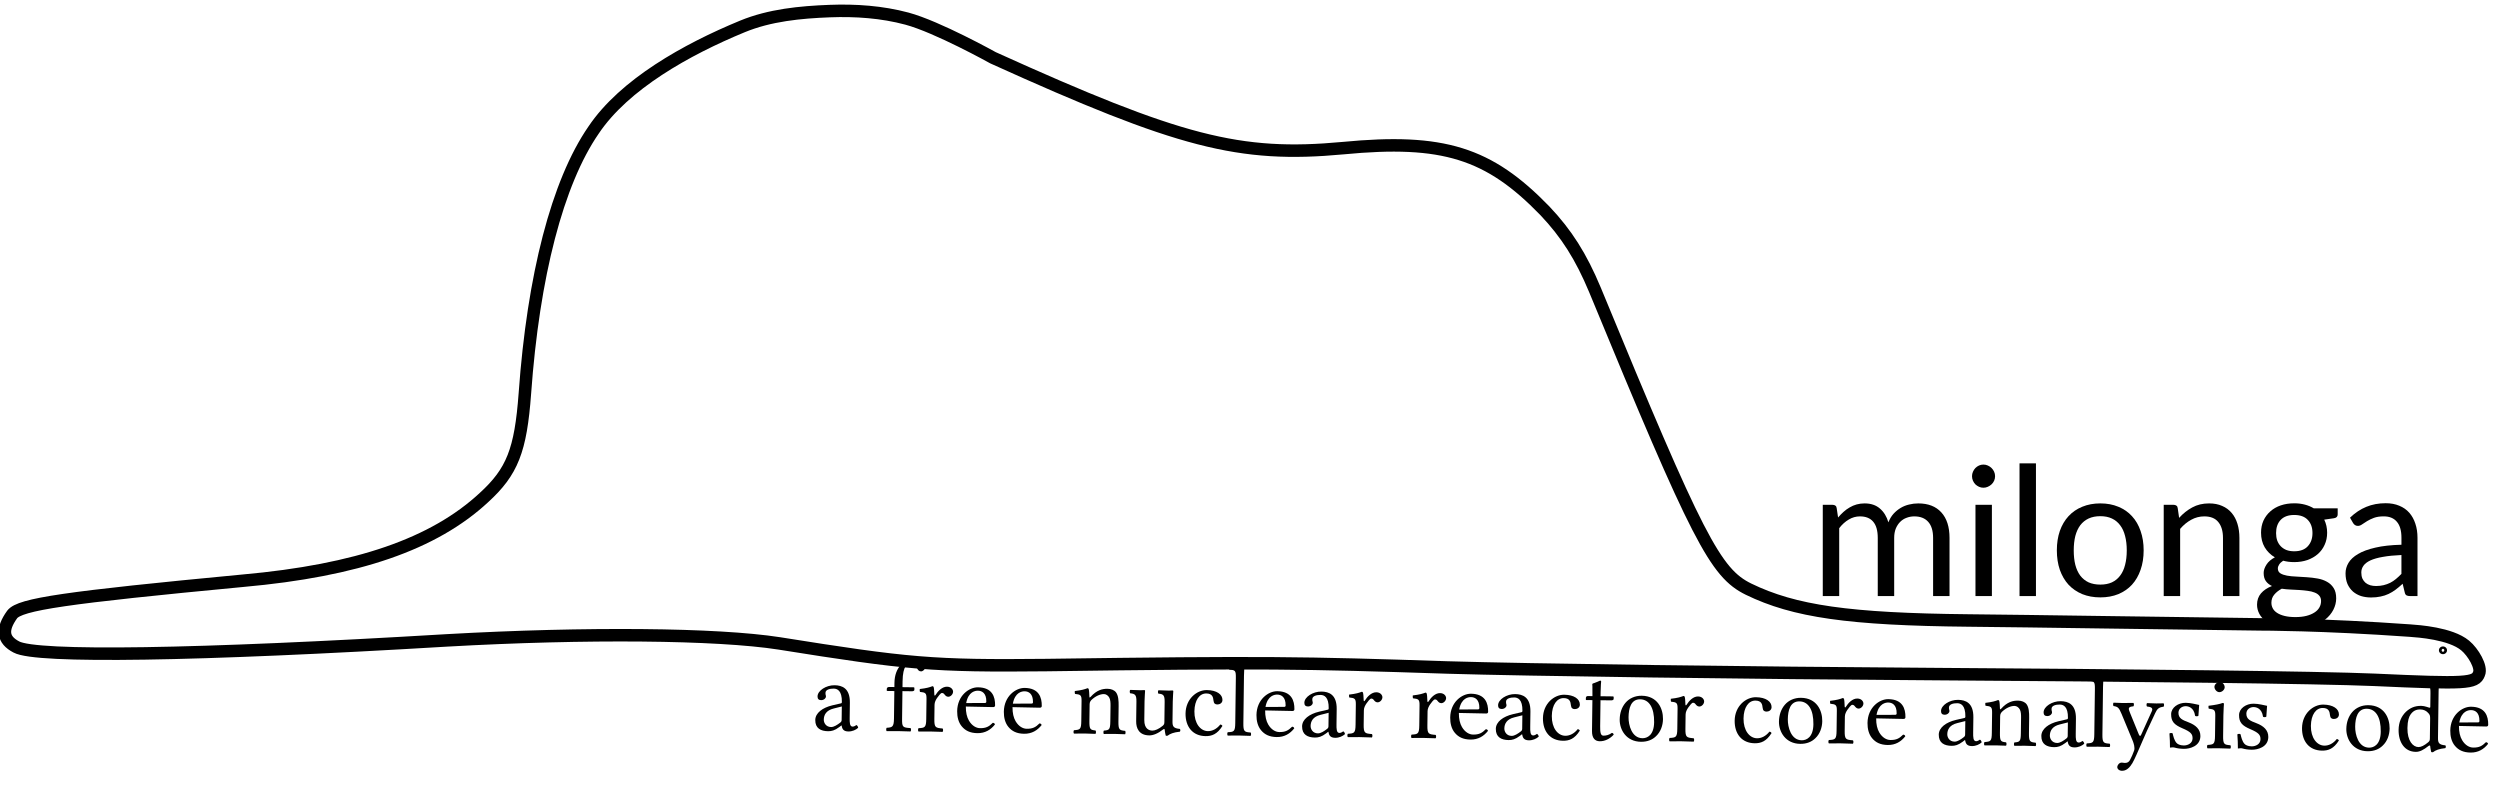 <?xml version="1.0" encoding="UTF-8" standalone="no"?>
<svg
   xmlns:dc="http://purl.org/dc/elements/1.1/"
   xmlns:cc="http://creativecommons.org/ns#"
   xmlns:rdf="http://www.w3.org/1999/02/22-rdf-syntax-ns#"
   xmlns:svg="http://www.w3.org/2000/svg"
   xmlns="http://www.w3.org/2000/svg"
   xmlns:sodipodi="http://sodipodi.sourceforge.net/DTD/sodipodi-0.dtd"
   xmlns:inkscape="http://www.inkscape.org/namespaces/inkscape"
   version="1.0"
   width="497.939"
   height="161.375"
   viewBox="0 0 398.351 129.1"
   preserveAspectRatio="xMidYMid meet"
   id="svg2"
   inkscape:version="0.48.5 r10040"
   sodipodi:docname="vibora-blanca.svg">
  <defs
     id="defs12" />
  <sodipodi:namedview
     pagecolor="#ffffff"
     bordercolor="#666666"
     borderopacity="1"
     objecttolerance="10"
     gridtolerance="10"
     guidetolerance="10"
     inkscape:pageopacity="0"
     inkscape:pageshadow="2"
     inkscape:window-width="1920"
     inkscape:window-height="1025"
     id="namedview10"
     showgrid="false"
     inkscape:zoom="2.4203038"
     inkscape:cx="282.73852"
     inkscape:cy="109.46134"
     inkscape:window-x="-4"
     inkscape:window-y="-3"
     inkscape:window-maximized="1"
     inkscape:current-layer="svg2"
     showguides="true"
     inkscape:guide-bbox="true"
     fit-margin-top="0"
     fit-margin-left="0"
     fit-margin-right="0"
     fit-margin-bottom="0" />
  <g
     transform="matrix(0.096,0,0,-0.096,-41.548,142.453)"
     id="g6"
     style="fill:none;stroke:#000000;stroke-width:20.726;stroke-miterlimit:4;stroke-opacity:1;stroke-dasharray:none">
    <path
       d="m 1665,1440 c -92.752,-38.248 -196,-96 -247,-172 -60,-87 -100,-242 -114,-437 -7,-95 -21,-130 -68,-173 C 1153,581 1026,537 836,520 541,492 466,481 453,464 c -18,-25 -16,-42 7,-54 33,-18 298,-14 715,11 231,13 448,11 551,-5 213,-34 255,-38 443,-36 361,5 425,4 666,-4 132,-4 499,-9 815,-11 316,-2 631.413,-5.469 723.413,-9.469 153,-7 168,-6 174,10 5,11 -9.542,35.904 -23,47 -24.4,20.117 -77.495,23.679 -91.601,24.69 -145.83,10.452 -247.399,10.31 -247.399,10.31 C 4015.414,449.531 3807,453 3700,454 c -198,2 -289,15 -365,52 -55,27 -84,82 -255,497 -23,55 -47,93 -83,131 -93,96 -169,120 -335,104 -172,-16 -272,10 -581,150 0,0 -92.427,51.438 -143,65 -41.385,11.098 -85.116,14.137 -127.931,12.497 C 1761.007,1463.617 1710.39,1458.717 1665,1440 z"
       id="path8"
       style="fill:none;stroke:#000000;stroke-width:20.726;stroke-miterlimit:4;stroke-opacity:1;stroke-dasharray:none"
       inkscape:connector-curvature="0"
       sodipodi:nodetypes="accccccccccsccascccccccaaa" />
  </g>
  <path
     sodipodi:type="arc"
     style="fill:none;stroke:#000000;stroke-width:1;stroke-linecap:round;stroke-miterlimit:4;stroke-opacity:1;stroke-dasharray:none;stroke-dashoffset:0"
     id="path3795"
     sodipodi:cx="492.5726"
     sodipodi:cy="134.467"
     sodipodi:rx="0.25621462"
     sodipodi:ry="0.22418779"
     d="m 492.829,134.467 a 0.256,0.224 0 1 1 -0.512,0 0.256,0.224 0 1 1 0.512,0 z"
     transform="matrix(0.851,0,0,0.851,-29.915,-10.812)" />
  <g
     style="font-size:30.457px;font-style:normal;font-variant:normal;font-weight:normal;font-stretch:normal;line-height:125%;letter-spacing:0px;word-spacing:0px;fill:#000000;fill-opacity:1;stroke:none;font-family:Carlito;-inkscape-font-specification:Carlito"
     id="text2984">
    <path
       d="m 290.442,94.98 0,-14.544 1.547,0 c 0.198,1.5e-5 0.352,0.045 0.461,0.134 0.119,0.079 0.188,0.213 0.208,0.402 l 0.223,1.487 c 0.278,-0.327 0.565,-0.625 0.863,-0.892 0.307,-0.278 0.635,-0.516 0.982,-0.714 0.347,-0.208 0.719,-0.367 1.115,-0.476 0.397,-0.109 0.818,-0.164 1.264,-0.164 1.001,1.5e-5 1.814,0.273 2.439,0.818 0.635,0.545 1.086,1.279 1.353,2.201 0.208,-0.535 0.481,-0.991 0.818,-1.368 0.347,-0.377 0.729,-0.689 1.145,-0.937 0.416,-0.248 0.863,-0.426 1.338,-0.535 0.476,-0.119 0.962,-0.178 1.457,-0.178 1.586,1.5e-5 2.811,0.476 3.673,1.428 0.872,0.952 1.309,2.31 1.309,4.075 l 0,9.265 -2.617,0 0,-9.265 c -10e-6,-1.13 -0.258,-1.983 -0.773,-2.558 -0.516,-0.585 -1.254,-0.877 -2.216,-0.877 -0.436,1.2e-5 -0.848,0.074 -1.234,0.223 -0.387,0.139 -0.729,0.357 -1.026,0.654 -0.288,0.288 -0.521,0.644 -0.699,1.071 -0.169,0.426 -0.253,0.922 -0.253,1.487 l 0,9.265 -2.617,0 0,-9.265 c -1e-5,-1.16 -0.243,-2.023 -0.729,-2.588 -0.476,-0.565 -1.18,-0.848 -2.112,-0.848 -0.635,1.2e-5 -1.229,0.169 -1.785,0.506 -0.555,0.327 -1.061,0.783 -1.517,1.368 l 0,10.826 -2.617,0"
       style=""
       id="path2989" />
    <path
       d="m 314.222,94.98 0,0 m 3.168,-14.544 0,14.544 -2.617,0 0,-14.544 2.617,0 m 0.506,-4.551 c -1e-5,0.248 -0.05,0.486 -0.149,0.714 -0.099,0.218 -0.238,0.411 -0.416,0.58 -0.169,0.159 -0.367,0.288 -0.595,0.387 -0.218,0.099 -0.451,0.149 -0.699,0.149 -0.248,1.7e-5 -0.481,-0.05 -0.699,-0.149 -0.218,-0.099 -0.411,-0.228 -0.58,-0.387 -0.159,-0.169 -0.288,-0.362 -0.387,-0.58 -0.099,-0.228 -0.149,-0.466 -0.149,-0.714 -10e-6,-0.258 0.05,-0.496 0.149,-0.714 0.099,-0.228 0.228,-0.426 0.387,-0.595 0.169,-0.169 0.362,-0.302 0.58,-0.402 0.218,-0.099 0.451,-0.149 0.699,-0.149 0.248,2.1e-5 0.481,0.05 0.699,0.149 0.228,0.099 0.426,0.233 0.595,0.402 0.178,0.169 0.317,0.367 0.416,0.595 0.099,0.218 0.149,0.456 0.149,0.714"
       style=""
       id="path2991" />
    <path
       d="m 324.409,73.832 0,21.147 -2.617,0 0,-21.147 2.617,0"
       style=""
       id="path2993" />
    <path
       d="m 334.67,80.212 c 1.061,1.5e-5 2.018,0.178 2.87,0.535 0.853,0.347 1.576,0.848 2.171,1.502 0.595,0.644 1.051,1.428 1.368,2.35 0.327,0.922 0.491,1.953 0.491,3.093 -2e-5,1.15 -0.164,2.186 -0.491,3.108 -0.317,0.922 -0.773,1.71 -1.368,2.365 -0.595,0.644 -1.319,1.145 -2.171,1.502 -0.853,0.347 -1.809,0.521 -2.87,0.521 -1.061,0 -2.023,-0.174 -2.885,-0.521 -0.853,-0.357 -1.581,-0.858 -2.186,-1.502 -0.595,-0.654 -1.056,-1.443 -1.383,-2.365 -0.317,-0.922 -0.476,-1.958 -0.476,-3.108 0,-1.14 0.159,-2.171 0.476,-3.093 0.327,-0.922 0.788,-1.705 1.383,-2.35 0.605,-0.654 1.333,-1.155 2.186,-1.502 0.863,-0.357 1.824,-0.535 2.885,-0.535 m 0,12.938 c 0.704,2e-6 1.319,-0.119 1.844,-0.357 0.525,-0.248 0.962,-0.605 1.309,-1.071 0.357,-0.466 0.62,-1.036 0.788,-1.71 0.178,-0.674 0.268,-1.443 0.268,-2.305 -1e-5,-0.863 -0.089,-1.631 -0.268,-2.305 -0.169,-0.674 -0.431,-1.244 -0.788,-1.71 -0.347,-0.466 -0.783,-0.823 -1.309,-1.071 -0.525,-0.248 -1.14,-0.372 -1.844,-0.372 -0.714,1.2e-5 -1.338,0.124 -1.874,0.372 -0.525,0.248 -0.967,0.605 -1.324,1.071 -0.347,0.466 -0.61,1.036 -0.788,1.71 -0.169,0.674 -0.253,1.443 -0.253,2.305 0,0.863 0.084,1.631 0.253,2.305 0.178,0.674 0.441,1.244 0.788,1.71 0.357,0.466 0.798,0.823 1.324,1.071 0.535,0.238 1.16,0.357 1.874,0.357"
       style=""
       id="path2995" />
    <path
       d="m 344.768,94.98 0,-14.544 1.562,0 c 0.188,1.5e-5 0.342,0.045 0.461,0.134 0.119,0.079 0.188,0.213 0.208,0.402 l 0.223,1.547 c 0.625,-0.694 1.324,-1.249 2.097,-1.666 0.773,-0.426 1.666,-0.639 2.677,-0.639 0.793,1.5e-5 1.487,0.134 2.082,0.402 0.605,0.258 1.11,0.63 1.517,1.115 0.406,0.476 0.714,1.056 0.922,1.74 0.208,0.674 0.312,1.423 0.312,2.246 l 0,9.265 -2.617,0 0,-9.265 c -1e-5,-1.081 -0.248,-1.923 -0.744,-2.528 -0.486,-0.605 -1.229,-0.907 -2.231,-0.907 -0.744,1.2e-5 -1.438,0.178 -2.082,0.535 -0.644,0.347 -1.234,0.833 -1.77,1.457 l 0,10.707 -2.617,0"
       style=""
       id="path2997" />
    <path
       d="m 365.558,80.197 c 0.605,1.5e-5 1.17,0.069 1.695,0.208 0.525,0.139 1.001,0.337 1.428,0.595 l 3.807,0 0,0.967 c -2e-5,0.347 -0.198,0.55 -0.595,0.61 l -1.547,0.223 c 0.307,0.635 0.461,1.329 0.461,2.082 -2e-5,0.714 -0.134,1.358 -0.402,1.933 -0.258,0.575 -0.62,1.066 -1.086,1.472 -0.466,0.406 -1.021,0.724 -1.666,0.952 -0.635,0.218 -1.333,0.327 -2.097,0.327 -0.635,6e-6 -1.219,-0.074 -1.755,-0.223 -0.288,0.188 -0.501,0.392 -0.639,0.61 -0.139,0.208 -0.208,0.416 -0.208,0.625 -10e-6,0.347 0.134,0.605 0.402,0.773 0.268,0.169 0.62,0.292 1.056,0.372 0.436,0.079 0.932,0.129 1.487,0.149 0.555,0.02 1.12,0.055 1.695,0.104 0.585,0.04 1.155,0.109 1.71,0.208 0.555,0.099 1.051,0.273 1.487,0.521 0.436,0.238 0.788,0.57 1.056,0.996 0.268,0.416 0.402,0.962 0.402,1.636 -10e-6,0.625 -0.149,1.229 -0.446,1.814 -0.297,0.585 -0.729,1.105 -1.294,1.562 -0.555,0.456 -1.239,0.818 -2.052,1.086 -0.803,0.278 -1.715,0.416 -2.736,0.416 -1.021,-10e-6 -1.913,-0.104 -2.677,-0.312 -0.763,-0.208 -1.398,-0.491 -1.904,-0.848 -0.506,-0.357 -0.882,-0.768 -1.13,-1.234 -0.248,-0.466 -0.372,-0.952 -0.372,-1.457 0,-0.714 0.208,-1.319 0.625,-1.814 0.426,-0.496 1.011,-0.887 1.755,-1.175 -0.406,-0.188 -0.729,-0.446 -0.967,-0.773 -0.238,-0.327 -0.357,-0.763 -0.357,-1.309 -10e-6,-0.416 0.149,-0.858 0.446,-1.324 0.297,-0.466 0.744,-0.853 1.338,-1.16 -0.684,-0.406 -1.224,-0.942 -1.621,-1.606 -0.387,-0.664 -0.58,-1.438 -0.58,-2.32 0,-0.714 0.129,-1.358 0.387,-1.933 0.268,-0.575 0.635,-1.066 1.1,-1.472 0.466,-0.416 1.021,-0.734 1.666,-0.952 0.644,-0.218 1.353,-0.327 2.127,-0.327 m 4.283,15.57 c -10e-6,-0.347 -0.094,-0.63 -0.283,-0.848 -0.178,-0.218 -0.426,-0.387 -0.744,-0.506 -0.317,-0.129 -0.684,-0.218 -1.1,-0.268 -0.416,-0.059 -0.858,-0.104 -1.324,-0.134 -0.466,-0.03 -0.942,-0.055 -1.428,-0.074 -0.476,-0.02 -0.937,-0.064 -1.383,-0.134 -0.486,0.258 -0.882,0.57 -1.19,0.937 -0.307,0.357 -0.461,0.788 -0.461,1.294 0,0.327 0.074,0.63 0.223,0.907 0.149,0.278 0.377,0.516 0.684,0.714 0.317,0.208 0.719,0.372 1.205,0.491 0.486,0.119 1.061,0.178 1.725,0.178 0.654,-4e-6 1.234,-0.064 1.74,-0.193 0.506,-0.129 0.932,-0.307 1.279,-0.535 0.347,-0.218 0.61,-0.486 0.788,-0.803 0.178,-0.307 0.268,-0.649 0.268,-1.026 m -4.283,-7.927 c 0.962,7e-6 1.685,-0.268 2.171,-0.803 0.496,-0.535 0.744,-1.234 0.744,-2.097 -10e-6,-0.882 -0.248,-1.581 -0.744,-2.097 -0.486,-0.525 -1.21,-0.788 -2.171,-0.788 -0.942,1.3e-5 -1.661,0.263 -2.156,0.788 -0.486,0.516 -0.729,1.215 -0.729,2.097 -10e-6,0.426 0.059,0.818 0.178,1.175 0.129,0.347 0.312,0.649 0.55,0.907 0.248,0.258 0.55,0.461 0.907,0.61 0.367,0.139 0.783,0.208 1.249,0.208"
       style=""
       id="path2999" />
    <path
       d="m 384.044,94.98 c -0.258,0 -0.456,-0.04 -0.595,-0.119 -0.139,-0.079 -0.233,-0.243 -0.283,-0.491 l -0.327,-1.353 c -0.377,0.347 -0.749,0.659 -1.115,0.937 -0.357,0.268 -0.734,0.496 -1.13,0.684 -0.397,0.188 -0.823,0.327 -1.279,0.416 -0.456,0.099 -0.957,0.149 -1.502,0.149 -0.565,0 -1.096,-0.074 -1.591,-0.223 -0.486,-0.159 -0.917,-0.397 -1.294,-0.714 -0.367,-0.327 -0.659,-0.729 -0.877,-1.205 -0.208,-0.486 -0.312,-1.056 -0.312,-1.71 0,-0.575 0.154,-1.125 0.461,-1.651 0.317,-0.535 0.828,-1.011 1.532,-1.428 0.704,-0.416 1.621,-0.753 2.751,-1.011 1.13,-0.268 2.518,-0.421 4.164,-0.461 l 0,-1.115 c -10e-6,-1.13 -0.243,-1.978 -0.729,-2.543 -0.476,-0.575 -1.175,-0.863 -2.097,-0.863 -0.615,1.2e-5 -1.135,0.079 -1.562,0.238 -0.416,0.159 -0.778,0.332 -1.086,0.521 -0.307,0.188 -0.575,0.362 -0.803,0.521 -0.218,0.159 -0.441,0.238 -0.669,0.238 -0.178,1.1e-5 -0.332,-0.045 -0.461,-0.134 -0.129,-0.089 -0.233,-0.203 -0.312,-0.342 l -0.476,-0.833 c 0.803,-0.773 1.666,-1.348 2.588,-1.725 0.932,-0.387 1.963,-0.58 3.093,-0.58 0.813,1.5e-5 1.537,0.134 2.171,0.402 0.634,0.258 1.165,0.63 1.591,1.115 0.426,0.486 0.749,1.066 0.967,1.74 0.228,0.674 0.342,1.423 0.342,2.246 l 0,9.295 -1.16,0 m -5.443,-1.606 c 0.436,10e-7 0.838,-0.045 1.205,-0.134 0.367,-0.089 0.714,-0.213 1.041,-0.372 0.327,-0.169 0.635,-0.372 0.922,-0.61 0.297,-0.248 0.59,-0.52 0.877,-0.818 l 0,-3.004 c -1.16,0.05 -2.146,0.149 -2.959,0.297 -0.813,0.139 -1.477,0.327 -1.993,0.565 -0.506,0.238 -0.872,0.521 -1.1,0.848 -0.228,0.317 -0.342,0.674 -0.342,1.071 0,0.377 0.059,0.704 0.178,0.982 0.129,0.268 0.297,0.491 0.506,0.669 0.208,0.169 0.456,0.297 0.744,0.387 0.288,0.079 0.595,0.119 0.922,0.119"
       style=""
       id="path3001" />
  </g>
  <g
     transform="matrix(1,0.013,-0.013,1,0,0)"
     style="font-size:16.344px;font-style:normal;font-variant:normal;font-weight:normal;font-stretch:normal;line-height:125%;letter-spacing:0px;word-spacing:0px;fill:#000000;fill-opacity:1;stroke:none;font-family:Linux Libertine O;-inkscape-font-specification:Linux Libertine O"
     id="text2988">
    <path
       d="m 135.576,110.806 0,2.157 c 0,0.212 -0.098,0.327 -0.229,0.425 -0.425,0.343 -0.981,0.719 -1.438,0.719 -0.817,0 -1.177,-0.654 -1.177,-1.16 0,-0.735 0.343,-1.487 1.553,-1.798 l 1.291,-0.343 m 0,3.024 c 0.098,0.507 0.262,0.948 1.095,0.948 0.621,0 1.209,-0.278 1.553,-0.605 -0.033,-0.196 -0.098,-0.327 -0.278,-0.441 -0.131,0.114 -0.409,0.262 -0.605,0.262 -0.474,0 -0.49,-0.637 -0.49,-1.389 l 0,-2.403 c 0,-2.321 -1.275,-2.762 -2.468,-2.762 -1.34,0 -2.697,0.883 -2.697,1.814 0,0.392 0.196,0.588 0.572,0.588 0.474,0 0.768,-0.343 0.768,-0.556 0,-0.114 -0.016,-0.229 -0.049,-0.294 -0.016,-0.049 -0.033,-0.147 -0.033,-0.327 0,-0.507 0.686,-0.686 1.308,-0.686 0.556,0 1.324,0.278 1.324,2.125 0,0.114 -0.049,0.18 -0.098,0.196 l -1.406,0.343 c -1.569,0.392 -2.697,1.258 -2.697,2.37 0,1.34 0.915,1.765 2.059,1.765 0.556,0 1.062,-0.131 1.782,-0.686 l 0.327,-0.262 0.033,0"
       style=""
       id="path3004" />
    <path
       d="m 145.203,112.62 0,-4.38 1.52,0 c 0.147,0 0.376,-0.065 0.376,-0.212 l 0,-0.327 c 0,-0.065 -0.049,-0.098 -0.131,-0.098 l -1.765,0 0,-0.932 c 0,-2.517 0.752,-2.909 1.291,-2.909 0.49,0 0.752,0.196 0.981,0.768 0.131,0.294 0.311,0.523 0.654,0.523 0.278,0 0.67,-0.343 0.67,-0.67 0,-0.278 -0.18,-0.572 -0.523,-0.834 -0.425,-0.294 -0.85,-0.343 -1.471,-0.343 -1.373,0 -2.893,1.193 -2.893,3.743 l 0,0.654 -0.834,0 c -0.294,0 -0.376,0.196 -0.376,0.327 l 0,0.212 c 0,0.082 0.016,0.098 0.082,0.098 l 1.128,0 0,4.38 c 0,1.357 -0.262,1.422 -1.144,1.487 -0.098,0.098 -0.098,0.441 0,0.539 0.572,-0.016 1.144,-0.033 1.798,-0.033 0.654,0 1.438,0.016 2.01,0.033 0.098,-0.098 0.098,-0.441 0,-0.539 -1.275,-0.065 -1.373,-0.131 -1.373,-1.487"
       style=""
       id="path3006" />
    <path
       d="m 150.295,108.763 c -0.033,-0.654 -0.065,-1.062 -0.131,-1.242 -0.049,-0.065 -0.065,-0.131 -0.196,-0.131 -0.458,0.18 -0.883,0.327 -2.01,0.474 -0.033,0.098 0,0.36 0.033,0.458 0.883,0.082 1.062,0.163 1.062,1.111 l 0,3.187 c 0,1.357 -0.196,1.422 -1.209,1.487 -0.098,0.098 -0.098,0.441 0,0.539 0.572,-0.016 1.209,-0.033 1.863,-0.033 0.654,0 1.406,0.016 1.978,0.033 0.098,-0.098 0.098,-0.441 0,-0.539 -1.144,-0.082 -1.34,-0.131 -1.34,-1.487 l 0,-2.272 c 0,-0.425 0.196,-0.801 0.392,-1.095 0.18,-0.262 0.556,-0.801 0.752,-0.801 0.147,0 0.294,0.049 0.409,0.212 0.131,0.163 0.311,0.376 0.605,0.376 0.392,0 0.768,-0.409 0.768,-0.817 0,-0.311 -0.294,-0.785 -0.981,-0.785 -0.768,0 -1.438,0.719 -1.814,1.357 -0.098,0.18 -0.18,0.049 -0.18,-0.033"
       style=""
       id="path3008" />
    <path
       d="m 155.383,110.005 c 0.311,-1.847 1.455,-1.994 1.847,-1.994 0.621,0 1.357,0.343 1.357,1.716 0,0.147 -0.065,0.229 -0.245,0.229 l -2.958,0.049 m 4.282,3.089 c -0.605,0.621 -1.079,0.883 -2.027,0.883 -0.588,0 -1.275,-0.343 -1.782,-1.177 -0.327,-0.539 -0.523,-1.291 -0.523,-2.239 l 4.348,0.033 c 0.196,0 0.311,-0.098 0.311,-0.278 0,-1.373 -0.49,-2.844 -2.762,-2.844 -1.422,0 -3.269,1.357 -3.269,3.841 0,0.915 0.229,1.798 0.768,2.419 0.556,0.654 1.324,1.046 2.501,1.046 1.242,0 2.125,-0.572 2.778,-1.422 -0.049,-0.163 -0.147,-0.245 -0.343,-0.262"
       style=""
       id="path3010" />
    <path
       d="m 162.82,110.005 c 0.311,-1.847 1.455,-1.994 1.847,-1.994 0.621,0 1.357,0.343 1.357,1.716 0,0.147 -0.065,0.229 -0.245,0.229 l -2.958,0.049 m 4.282,3.089 c -0.605,0.621 -1.079,0.883 -2.027,0.883 -0.588,0 -1.275,-0.343 -1.782,-1.177 -0.327,-0.539 -0.523,-1.291 -0.523,-2.239 l 4.348,0.033 c 0.196,0 0.311,-0.098 0.311,-0.278 0,-1.373 -0.49,-2.844 -2.762,-2.844 -1.422,0 -3.269,1.357 -3.269,3.841 0,0.915 0.229,1.798 0.768,2.419 0.556,0.654 1.324,1.046 2.501,1.046 1.242,0 2.125,-0.572 2.778,-1.422 -0.049,-0.163 -0.147,-0.245 -0.343,-0.262"
       style=""
       id="path3012" />
    <path
       d="m 175.197,108.763 c -0.114,0.114 -0.196,0.163 -0.196,0 -0.016,-0.441 -0.065,-1.062 -0.131,-1.242 -0.049,-0.065 -0.065,-0.131 -0.196,-0.131 -0.458,0.18 -0.883,0.327 -2.01,0.474 -0.033,0.098 0,0.36 0.033,0.458 0.883,0.082 1.062,0.163 1.062,1.111 l 0,3.187 c 0,1.34 -0.163,1.406 -1.144,1.487 -0.098,0.098 -0.098,0.441 0,0.539 0.49,-0.016 1.144,-0.033 1.798,-0.033 0.654,0 1.144,0.016 1.634,0.033 0.098,-0.098 0.098,-0.441 0,-0.539 -0.834,-0.082 -0.997,-0.147 -0.997,-1.487 l 0,-2.68 c 0,-0.343 0.147,-0.539 0.278,-0.686 0.621,-0.605 1.357,-0.964 1.994,-0.964 0.327,0 0.67,0.212 0.866,0.588 0.163,0.327 0.196,0.768 0.196,1.258 l 0,2.484 c 0,1.34 -0.163,1.406 -1.013,1.487 -0.082,0.098 -0.082,0.441 0,0.539 0.49,-0.016 1.013,-0.033 1.667,-0.033 0.654,0 1.242,0.016 1.732,0.033 0.082,-0.098 0.082,-0.441 0,-0.539 -0.915,-0.082 -1.095,-0.147 -1.095,-1.487 l 0,-2.435 c 0,-0.899 -0.065,-1.683 -0.441,-2.19 -0.278,-0.36 -0.785,-0.556 -1.357,-0.556 -0.801,0 -1.716,0.212 -2.68,1.324"
       style=""
       id="path3014" />
    <path
       d="m 184.611,114.778 c 0.637,0 1.406,-0.327 2.206,-0.981 0.082,-0.065 0.229,-0.098 0.245,0.016 0.033,0.425 0.18,0.964 0.18,0.964 0.131,0.049 0.196,0.049 0.311,0 0.36,-0.294 0.932,-0.539 1.929,-0.654 0.098,-0.098 0.098,-0.343 0,-0.441 -1.046,-0.082 -1.193,-0.392 -1.193,-1.193 l 0,-3.138 c 0,-0.49 0.065,-1.683 0.065,-1.683 0,-0.049 -0.049,-0.098 -0.131,-0.098 -0.082,0.016 -0.327,0.033 -0.572,0.033 -0.523,0 -1.111,-0.016 -1.667,-0.033 -0.098,0.098 -0.098,0.441 0,0.539 0.801,0.049 1.013,0.245 1.013,1.324 l 0,3.154 c 0,0.311 -0.033,0.441 -0.262,0.637 -0.605,0.523 -1.226,0.785 -1.634,0.785 -0.49,0 -1.308,-0.229 -1.308,-1.683 l 0,-2.975 c 0,-0.49 0.065,-1.683 0.065,-1.683 0,-0.049 -0.049,-0.098 -0.131,-0.098 -0.082,0.016 -0.327,0.033 -0.572,0.033 -0.523,0 -1.111,-0.016 -1.667,-0.033 -0.098,0.098 -0.098,0.441 0,0.539 0.785,0.065 1.013,0.245 1.013,1.308 l 0,3.138 c 0,1.128 0.49,2.223 2.108,2.223"
       style=""
       id="path3016" />
    <path
       d="m 196.252,113.127 c -0.065,-0.147 -0.196,-0.212 -0.343,-0.229 -0.556,0.719 -1.258,1.079 -1.961,1.079 -1.193,0 -2.19,-1.209 -2.19,-3.122 0,-1.798 0.785,-2.877 1.863,-2.877 0.964,0 1.095,0.572 1.16,1.144 0.049,0.441 0.278,0.588 0.621,0.588 0.343,0 0.801,-0.212 0.801,-0.719 0,-0.899 -0.932,-1.553 -2.501,-1.553 -1.618,0 -3.351,1.455 -3.351,3.775 0,2.108 1.177,3.563 3.236,3.563 0.981,0 1.847,-0.311 2.664,-1.651"
       style=""
       id="path3018" />
    <path
       d="m 198.291,112.62 c 0,1.357 -0.18,1.438 -1.177,1.487 -0.098,0.098 -0.098,0.441 0,0.539 0.572,-0.016 1.177,-0.033 1.831,-0.033 0.654,0 1.275,0.016 1.814,0.033 0.098,-0.098 0.098,-0.441 0,-0.539 -0.997,-0.049 -1.177,-0.131 -1.177,-1.487 l 0,-7.535 c 0,-1.062 0.065,-1.716 0.065,-1.716 0,-0.114 -0.065,-0.163 -0.212,-0.163 -0.409,0.163 -1.634,0.392 -2.288,0.441 -0.033,0.131 0,0.392 0.098,0.49 0.948,0.065 1.046,0.114 1.046,1.34 l 0,7.142"
       style=""
       id="path3020" />
    <path
       d="m 203.074,110.005 c 0.311,-1.847 1.455,-1.994 1.847,-1.994 0.621,0 1.357,0.343 1.357,1.716 0,0.147 -0.065,0.229 -0.245,0.229 l -2.958,0.049 m 4.282,3.089 c -0.605,0.621 -1.079,0.883 -2.027,0.883 -0.588,0 -1.275,-0.343 -1.782,-1.177 -0.327,-0.539 -0.523,-1.291 -0.523,-2.239 l 4.348,0.033 c 0.196,0 0.311,-0.098 0.311,-0.278 0,-1.373 -0.49,-2.844 -2.762,-2.844 -1.422,0 -3.269,1.357 -3.269,3.841 0,0.915 0.229,1.798 0.768,2.419 0.556,0.654 1.324,1.046 2.501,1.046 1.242,0 2.125,-0.572 2.778,-1.422 -0.049,-0.163 -0.147,-0.245 -0.343,-0.262"
       style=""
       id="path3022" />
    <path
       d="m 213.146,110.806 0,2.157 c 0,0.212 -0.098,0.327 -0.229,0.425 -0.425,0.343 -0.981,0.719 -1.438,0.719 -0.817,0 -1.177,-0.654 -1.177,-1.16 0,-0.735 0.343,-1.487 1.553,-1.798 l 1.291,-0.343 m 0,3.024 c 0.098,0.507 0.262,0.948 1.095,0.948 0.621,0 1.209,-0.278 1.553,-0.605 -0.033,-0.196 -0.098,-0.327 -0.278,-0.441 -0.131,0.114 -0.409,0.262 -0.605,0.262 -0.474,0 -0.49,-0.637 -0.49,-1.389 l 0,-2.403 c 0,-2.321 -1.275,-2.762 -2.468,-2.762 -1.34,0 -2.697,0.883 -2.697,1.814 0,0.392 0.196,0.588 0.572,0.588 0.474,0 0.768,-0.343 0.768,-0.556 0,-0.114 -0.016,-0.229 -0.049,-0.294 -0.016,-0.049 -0.033,-0.147 -0.033,-0.327 0,-0.507 0.686,-0.686 1.308,-0.686 0.556,0 1.324,0.278 1.324,2.125 0,0.114 -0.049,0.18 -0.098,0.196 l -1.406,0.343 c -1.569,0.392 -2.697,1.258 -2.697,2.37 0,1.34 0.915,1.765 2.059,1.765 0.556,0 1.062,-0.131 1.782,-0.686 l 0.327,-0.262 0.033,0"
       style=""
       id="path3024" />
    <path
       d="m 218.704,108.763 c -0.033,-0.654 -0.065,-1.062 -0.131,-1.242 -0.049,-0.065 -0.065,-0.131 -0.196,-0.131 -0.458,0.18 -0.883,0.327 -2.01,0.474 -0.033,0.098 0,0.36 0.033,0.458 0.883,0.082 1.062,0.163 1.062,1.111 l 0,3.187 c 0,1.357 -0.196,1.422 -1.209,1.487 -0.098,0.098 -0.098,0.441 0,0.539 0.572,-0.016 1.209,-0.033 1.863,-0.033 0.654,0 1.406,0.016 1.978,0.033 0.098,-0.098 0.098,-0.441 0,-0.539 -1.144,-0.082 -1.34,-0.131 -1.34,-1.487 l 0,-2.272 c 0,-0.425 0.196,-0.801 0.392,-1.095 0.18,-0.262 0.556,-0.801 0.752,-0.801 0.147,0 0.294,0.049 0.409,0.212 0.131,0.163 0.311,0.376 0.605,0.376 0.392,0 0.768,-0.409 0.768,-0.817 0,-0.311 -0.294,-0.785 -0.981,-0.785 -0.768,0 -1.438,0.719 -1.814,1.357 -0.098,0.18 -0.18,0.049 -0.18,-0.033"
       style=""
       id="path3026" />
    <path
       d="m 228.855,108.763 c -0.033,-0.654 -0.065,-1.062 -0.131,-1.242 -0.049,-0.065 -0.065,-0.131 -0.196,-0.131 -0.458,0.18 -0.883,0.327 -2.01,0.474 -0.033,0.098 0,0.36 0.033,0.458 0.883,0.082 1.062,0.163 1.062,1.111 l 0,3.187 c 0,1.357 -0.196,1.422 -1.209,1.487 -0.098,0.098 -0.098,0.441 0,0.539 0.572,-0.016 1.209,-0.033 1.863,-0.033 0.654,0 1.406,0.016 1.978,0.033 0.098,-0.098 0.098,-0.441 0,-0.539 -1.144,-0.082 -1.34,-0.131 -1.34,-1.487 l 0,-2.272 c 0,-0.425 0.196,-0.801 0.392,-1.095 0.18,-0.262 0.556,-0.801 0.752,-0.801 0.147,0 0.294,0.049 0.409,0.212 0.131,0.163 0.311,0.376 0.605,0.376 0.392,0 0.768,-0.409 0.768,-0.817 0,-0.311 -0.294,-0.785 -0.981,-0.785 -0.768,0 -1.438,0.719 -1.814,1.357 -0.098,0.18 -0.18,0.049 -0.18,-0.033"
       style=""
       id="path3028" />
    <path
       d="m 233.943,110.005 c 0.311,-1.847 1.455,-1.994 1.847,-1.994 0.621,0 1.357,0.343 1.357,1.716 0,0.147 -0.065,0.229 -0.245,0.229 l -2.958,0.049 m 4.282,3.089 c -0.605,0.621 -1.079,0.883 -2.027,0.883 -0.588,0 -1.275,-0.343 -1.782,-1.177 -0.327,-0.539 -0.523,-1.291 -0.523,-2.239 l 4.348,0.033 c 0.196,0 0.311,-0.098 0.311,-0.278 0,-1.373 -0.49,-2.844 -2.762,-2.844 -1.422,0 -3.269,1.357 -3.269,3.841 0,0.915 0.229,1.798 0.768,2.419 0.556,0.654 1.324,1.046 2.501,1.046 1.242,0 2.125,-0.572 2.778,-1.422 -0.049,-0.163 -0.147,-0.245 -0.343,-0.262"
       style=""
       id="path3030" />
    <path
       d="m 244.015,110.806 0,2.157 c 0,0.212 -0.098,0.327 -0.229,0.425 -0.425,0.343 -0.981,0.719 -1.438,0.719 -0.817,0 -1.177,-0.654 -1.177,-1.16 0,-0.735 0.343,-1.487 1.553,-1.798 l 1.291,-0.343 m 0,3.024 c 0.098,0.507 0.262,0.948 1.095,0.948 0.621,0 1.209,-0.278 1.553,-0.605 -0.033,-0.196 -0.098,-0.327 -0.278,-0.441 -0.131,0.114 -0.409,0.262 -0.605,0.262 -0.474,0 -0.49,-0.637 -0.49,-1.389 l 0,-2.403 c 0,-2.321 -1.275,-2.762 -2.468,-2.762 -1.34,0 -2.697,0.883 -2.697,1.814 0,0.392 0.196,0.588 0.572,0.588 0.474,0 0.768,-0.343 0.768,-0.556 0,-0.114 -0.016,-0.229 -0.049,-0.294 -0.016,-0.049 -0.033,-0.147 -0.033,-0.327 0,-0.507 0.686,-0.686 1.308,-0.686 0.556,0 1.324,0.278 1.324,2.125 0,0.114 -0.049,0.18 -0.098,0.196 l -1.406,0.343 c -1.569,0.392 -2.697,1.258 -2.697,2.37 0,1.34 0.915,1.765 2.059,1.765 0.556,0 1.062,-0.131 1.782,-0.686 l 0.327,-0.262 0.033,0"
       style=""
       id="path3032" />
    <path
       d="m 253.201,113.127 c -0.065,-0.147 -0.196,-0.212 -0.343,-0.229 -0.556,0.719 -1.258,1.079 -1.961,1.079 -1.193,0 -2.19,-1.209 -2.19,-3.122 0,-1.798 0.785,-2.877 1.863,-2.877 0.964,0 1.095,0.572 1.16,1.144 0.049,0.441 0.278,0.588 0.621,0.588 0.343,0 0.801,-0.212 0.801,-0.719 0,-0.899 -0.932,-1.553 -2.501,-1.553 -1.618,0 -3.351,1.455 -3.351,3.775 0,2.108 1.177,3.563 3.236,3.563 0.981,0 1.847,-0.311 2.664,-1.651"
       style=""
       id="path3034" />
    <path
       d="m 254.389,107.603 c -0.229,0 -0.294,0.196 -0.294,0.327 l 0,0.212 c 0,0.082 0.016,0.098 0.082,0.098 l 0.964,0 0,4.92 c 0,1.16 0.507,1.618 1.258,1.618 0.752,0 1.569,-0.36 2.206,-1.079 -0.033,-0.163 -0.131,-0.262 -0.294,-0.278 -0.425,0.327 -0.915,0.458 -1.34,0.458 -0.441,0 -0.539,-0.49 -0.539,-1.504 l 0,-4.135 1.7,0 c 0.163,0 0.392,-0.065 0.392,-0.212 l 0,-0.327 c 0,-0.065 -0.049,-0.098 -0.131,-0.098 l -1.961,0 0,-0.637 c 0,-1.062 0.065,-1.716 0.065,-1.716 0,-0.098 -0.049,-0.131 -0.131,-0.131 -0.082,0 -0.212,0.065 -0.36,0.147 -0.196,0.098 -0.36,0.163 -0.556,0.229 -0.196,0.049 -0.36,0.114 -0.36,0.212 0,0.196 0.049,0.082 0.049,1.896 l -0.752,0"
       style=""
       id="path3036" />
    <path
       d="m 259.528,111.264 c 0,1.667 1.111,3.514 3.432,3.514 1.046,0 1.831,-0.36 2.386,-0.915 0.735,-0.703 1.079,-1.732 1.079,-2.746 0,-1.7 -0.932,-3.677 -3.432,-3.677 -1.079,0 -1.978,0.441 -2.566,1.144 -0.588,0.703 -0.899,1.651 -0.899,2.68 m 3.22,-3.252 c 1.406,0 2.272,1.275 2.272,3.628 0,2.059 -1.062,2.566 -1.831,2.566 -1.7,0 -2.255,-2.059 -2.255,-3.318 0,-1.422 0.343,-2.877 1.814,-2.877"
       style=""
       id="path3038" />
    <path
       d="m 269.97,108.763 c -0.033,-0.654 -0.065,-1.062 -0.131,-1.242 -0.049,-0.065 -0.065,-0.131 -0.196,-0.131 -0.458,0.18 -0.883,0.327 -2.01,0.474 -0.033,0.098 0,0.36 0.033,0.458 0.883,0.082 1.062,0.163 1.062,1.111 l 0,3.187 c 0,1.357 -0.196,1.422 -1.209,1.487 -0.098,0.098 -0.098,0.441 0,0.539 0.572,-0.016 1.209,-0.033 1.863,-0.033 0.654,0 1.406,0.016 1.978,0.033 0.098,-0.098 0.098,-0.441 0,-0.539 -1.144,-0.082 -1.34,-0.131 -1.34,-1.487 l 0,-2.272 c 0,-0.425 0.196,-0.801 0.392,-1.095 0.18,-0.262 0.556,-0.801 0.752,-0.801 0.147,0 0.294,0.049 0.409,0.212 0.131,0.163 0.311,0.376 0.605,0.376 0.392,0 0.768,-0.409 0.768,-0.817 0,-0.311 -0.294,-0.785 -0.981,-0.785 -0.768,0 -1.438,0.719 -1.814,1.357 -0.098,0.18 -0.18,0.049 -0.18,-0.033"
       style=""
       id="path3040" />
    <path
       d="m 283.75,113.127 c -0.065,-0.147 -0.196,-0.212 -0.343,-0.229 -0.556,0.719 -1.258,1.079 -1.961,1.079 -1.193,0 -2.19,-1.209 -2.19,-3.122 0,-1.798 0.785,-2.877 1.863,-2.877 0.964,0 1.095,0.572 1.16,1.144 0.049,0.441 0.278,0.588 0.621,0.588 0.343,0 0.801,-0.212 0.801,-0.719 0,-0.899 -0.932,-1.553 -2.501,-1.553 -1.618,0 -3.351,1.455 -3.351,3.775 0,2.108 1.177,3.563 3.236,3.563 0.981,0 1.847,-0.311 2.664,-1.651"
       style=""
       id="path3042" />
    <path
       d="m 284.906,111.264 c 0,1.667 1.111,3.514 3.432,3.514 1.046,0 1.831,-0.36 2.386,-0.915 0.735,-0.703 1.079,-1.732 1.079,-2.746 0,-1.7 -0.932,-3.677 -3.432,-3.677 -1.079,0 -1.978,0.441 -2.566,1.144 -0.588,0.703 -0.899,1.651 -0.899,2.68 m 3.22,-3.252 c 1.406,0 2.272,1.275 2.272,3.628 0,2.059 -1.062,2.566 -1.831,2.566 -1.7,0 -2.255,-2.059 -2.255,-3.318 0,-1.422 0.343,-2.877 1.814,-2.877"
       style=""
       id="path3044" />
    <path
       d="m 295.348,108.763 c -0.033,-0.654 -0.065,-1.062 -0.131,-1.242 -0.049,-0.065 -0.065,-0.131 -0.196,-0.131 -0.458,0.18 -0.883,0.327 -2.01,0.474 -0.033,0.098 0,0.36 0.033,0.458 0.883,0.082 1.062,0.163 1.062,1.111 l 0,3.187 c 0,1.357 -0.196,1.422 -1.209,1.487 -0.098,0.098 -0.098,0.441 0,0.539 0.572,-0.016 1.209,-0.033 1.863,-0.033 0.654,0 1.406,0.016 1.978,0.033 0.098,-0.098 0.098,-0.441 0,-0.539 -1.144,-0.082 -1.34,-0.131 -1.34,-1.487 l 0,-2.272 c 0,-0.425 0.196,-0.801 0.392,-1.095 0.18,-0.262 0.556,-0.801 0.752,-0.801 0.147,0 0.294,0.049 0.409,0.212 0.131,0.163 0.311,0.376 0.605,0.376 0.392,0 0.768,-0.409 0.768,-0.817 0,-0.311 -0.294,-0.785 -0.981,-0.785 -0.768,0 -1.438,0.719 -1.814,1.357 -0.098,0.18 -0.18,0.049 -0.18,-0.033"
       style=""
       id="path3046" />
    <path
       d="m 300.436,110.005 c 0.311,-1.847 1.455,-1.994 1.847,-1.994 0.621,0 1.357,0.343 1.357,1.716 0,0.147 -0.065,0.229 -0.245,0.229 l -2.958,0.049 m 4.282,3.089 c -0.605,0.621 -1.079,0.883 -2.027,0.883 -0.588,0 -1.275,-0.343 -1.782,-1.177 -0.327,-0.539 -0.523,-1.291 -0.523,-2.239 l 4.348,0.033 c 0.196,0 0.311,-0.098 0.311,-0.278 0,-1.373 -0.49,-2.844 -2.762,-2.844 -1.422,0 -3.269,1.357 -3.269,3.841 0,0.915 0.229,1.798 0.768,2.419 0.556,0.654 1.324,1.046 2.501,1.046 1.242,0 2.125,-0.572 2.778,-1.422 -0.049,-0.163 -0.147,-0.245 -0.343,-0.262"
       style=""
       id="path3048" />
    <path
       d="m 314.594,110.806 0,2.157 c 0,0.212 -0.098,0.327 -0.229,0.425 -0.425,0.343 -0.981,0.719 -1.438,0.719 -0.817,0 -1.177,-0.654 -1.177,-1.16 0,-0.735 0.343,-1.487 1.553,-1.798 l 1.291,-0.343 m 0,3.024 c 0.098,0.507 0.262,0.948 1.095,0.948 0.621,0 1.209,-0.278 1.553,-0.605 -0.033,-0.196 -0.098,-0.327 -0.278,-0.441 -0.131,0.114 -0.409,0.262 -0.605,0.262 -0.474,0 -0.49,-0.637 -0.49,-1.389 l 0,-2.403 c 0,-2.321 -1.275,-2.762 -2.468,-2.762 -1.34,0 -2.697,0.883 -2.697,1.814 0,0.392 0.196,0.588 0.572,0.588 0.474,0 0.768,-0.343 0.768,-0.556 0,-0.114 -0.016,-0.229 -0.049,-0.294 -0.016,-0.049 -0.033,-0.147 -0.033,-0.327 0,-0.507 0.686,-0.686 1.308,-0.686 0.556,0 1.324,0.278 1.324,2.125 0,0.114 -0.049,0.18 -0.098,0.196 l -1.406,0.343 c -1.569,0.392 -2.697,1.258 -2.697,2.37 0,1.34 0.915,1.765 2.059,1.765 0.556,0 1.062,-0.131 1.782,-0.686 l 0.327,-0.262 0.033,0"
       style=""
       id="path3050" />
    <path
       d="m 320.282,108.763 c -0.114,0.114 -0.196,0.163 -0.196,0 -0.016,-0.441 -0.065,-1.062 -0.131,-1.242 -0.049,-0.065 -0.065,-0.131 -0.196,-0.131 -0.458,0.18 -0.883,0.327 -2.01,0.474 -0.033,0.098 0,0.36 0.033,0.458 0.883,0.082 1.062,0.163 1.062,1.111 l 0,3.187 c 0,1.34 -0.163,1.406 -1.144,1.487 -0.098,0.098 -0.098,0.441 0,0.539 0.49,-0.016 1.144,-0.033 1.798,-0.033 0.654,0 1.144,0.016 1.634,0.033 0.098,-0.098 0.098,-0.441 0,-0.539 -0.834,-0.082 -0.997,-0.147 -0.997,-1.487 l 0,-2.68 c 0,-0.343 0.147,-0.539 0.278,-0.686 0.621,-0.605 1.357,-0.964 1.994,-0.964 0.327,0 0.67,0.212 0.866,0.588 0.163,0.327 0.196,0.768 0.196,1.258 l 0,2.484 c 0,1.34 -0.163,1.406 -1.013,1.487 -0.082,0.098 -0.082,0.441 0,0.539 0.49,-0.016 1.013,-0.033 1.667,-0.033 0.654,0 1.242,0.016 1.732,0.033 0.082,-0.098 0.082,-0.441 0,-0.539 -0.915,-0.082 -1.095,-0.147 -1.095,-1.487 l 0,-2.435 c 0,-0.899 -0.065,-1.683 -0.441,-2.19 -0.278,-0.36 -0.785,-0.556 -1.357,-0.556 -0.801,0 -1.716,0.212 -2.68,1.324"
       style=""
       id="path3052" />
    <path
       d="m 330.938,110.806 0,2.157 c 0,0.212 -0.098,0.327 -0.229,0.425 -0.425,0.343 -0.981,0.719 -1.438,0.719 -0.817,0 -1.177,-0.654 -1.177,-1.16 0,-0.735 0.343,-1.487 1.553,-1.798 l 1.291,-0.343 m 0,3.024 c 0.098,0.507 0.262,0.948 1.095,0.948 0.621,0 1.209,-0.278 1.553,-0.605 -0.033,-0.196 -0.098,-0.327 -0.278,-0.441 -0.131,0.114 -0.409,0.262 -0.605,0.262 -0.474,0 -0.49,-0.637 -0.49,-1.389 l 0,-2.403 c 0,-2.321 -1.275,-2.762 -2.468,-2.762 -1.34,0 -2.697,0.883 -2.697,1.814 0,0.392 0.196,0.588 0.572,0.588 0.474,0 0.768,-0.343 0.768,-0.556 0,-0.114 -0.016,-0.229 -0.049,-0.294 -0.016,-0.049 -0.033,-0.147 -0.033,-0.327 0,-0.507 0.686,-0.686 1.308,-0.686 0.556,0 1.324,0.278 1.324,2.125 0,0.114 -0.049,0.18 -0.098,0.196 l -1.406,0.343 c -1.569,0.392 -2.697,1.258 -2.697,2.37 0,1.34 0.915,1.765 2.059,1.765 0.556,0 1.062,-0.131 1.782,-0.686 l 0.327,-0.262 0.033,0"
       style=""
       id="path3054" />
    <path
       d="m 335.172,112.62 c 0,1.357 -0.18,1.438 -1.177,1.487 -0.098,0.098 -0.098,0.441 0,0.539 0.572,-0.016 1.177,-0.033 1.831,-0.033 0.654,0 1.275,0.016 1.814,0.033 0.098,-0.098 0.098,-0.441 0,-0.539 -0.997,-0.049 -1.177,-0.131 -1.177,-1.487 l 0,-7.535 c 0,-1.062 0.065,-1.716 0.065,-1.716 0,-0.114 -0.065,-0.163 -0.212,-0.163 -0.409,0.163 -1.634,0.392 -2.288,0.441 -0.033,0.131 0,0.392 0.098,0.49 0.948,0.065 1.046,0.114 1.046,1.34 l 0,7.142"
       style=""
       id="path3056" />
    <path
       d="m 341.263,117.229 c 0.245,-0.441 0.458,-0.915 0.67,-1.406 1.308,-3.154 2.027,-4.821 2.893,-6.668 0.311,-0.686 0.556,-0.948 1.324,-1.046 0.098,-0.098 0.098,-0.441 0,-0.539 -0.327,0.016 -0.703,0.033 -1.16,0.033 -0.49,0 -0.997,-0.016 -1.487,-0.033 -0.098,0.098 -0.098,0.441 0,0.539 0.507,0.049 1.046,0.147 0.785,0.735 l -1.634,3.743 c -0.114,0.278 -0.245,0.311 -0.392,-0.016 l -1.438,-3.4 c -0.294,-0.686 -0.392,-0.981 0.523,-1.062 0.098,-0.098 0.098,-0.441 0,-0.539 -0.605,0.016 -1.258,0.033 -1.847,0.033 -0.556,0 -0.997,-0.016 -1.324,-0.033 -0.098,0.098 -0.098,0.441 0,0.539 0.654,0.082 0.866,0.229 1.291,1.226 l 1.847,4.298 c 0.147,0.343 0.392,1.079 0.229,1.536 -0.18,0.556 -0.392,0.997 -0.637,1.504 -0.18,0.327 -0.409,0.474 -0.817,0.474 -0.229,0 -0.294,-0.049 -0.474,-0.049 -0.474,0 -0.719,0.49 -0.719,0.703 0,0.343 0.327,0.605 0.768,0.605 0.343,0 0.997,-0.131 1.585,-1.177 l 0.016,0"
       style=""
       id="path3058" />
    <path
       d="m 347.141,112.359 c 0.065,0.801 0.114,1.569 0.114,2.255 0.163,-0.033 0.327,-0.049 0.409,-0.049 0.114,0 0.212,0 0.327,0.033 0.441,0.114 0.883,0.18 1.487,0.18 0.915,0 2.599,-0.441 2.599,-2.059 0,-1.111 -0.801,-1.765 -1.912,-2.174 -0.997,-0.36 -1.634,-0.621 -1.634,-1.52 0,-0.67 0.588,-1.046 1.144,-1.046 0.36,0 1.308,0.131 1.52,1.52 0.098,0.098 0.425,0.082 0.523,-0.016 0.049,-0.588 0.082,-1.193 0.098,-1.732 -0.507,-0.082 -1.291,-0.311 -2.141,-0.311 -1.209,0 -2.305,0.785 -2.305,1.831 0,1.193 0.539,1.7 1.798,2.223 1.357,0.556 1.667,0.899 1.667,1.602 0,0.801 -0.785,1.144 -1.389,1.144 -0.637,0 -0.997,-0.212 -1.16,-0.392 -0.36,-0.376 -0.539,-1.095 -0.637,-1.504 -0.098,-0.098 -0.409,-0.082 -0.507,0.016"
       style=""
       id="path3060" />
    <path
       d="m 354.211,104.824 c 0,0.425 0.392,0.85 0.785,0.85 0.458,0 0.85,-0.425 0.85,-0.785 0,-0.392 -0.343,-0.85 -0.785,-0.85 -0.392,0 -0.85,0.392 -0.85,0.785 m 1.487,7.796 0,-3.252 c 0,-0.817 0.065,-1.863 0.065,-1.863 0,-0.065 -0.082,-0.114 -0.212,-0.114 -0.474,0.18 -1.111,0.327 -2.239,0.474 -0.033,0.098 0,0.36 0.033,0.458 0.883,0.098 1.062,0.18 1.062,1.111 l 0,3.187 c 0,1.357 -0.18,1.406 -1.177,1.487 -0.098,0.098 -0.098,0.441 0,0.539 0.539,-0.016 1.177,-0.033 1.831,-0.033 0.654,0 1.275,0.016 1.814,0.033 0.098,-0.098 0.098,-0.441 0,-0.539 -0.997,-0.065 -1.177,-0.131 -1.177,-1.487"
       style=""
       id="path3062" />
    <path
       d="m 357.962,112.359 c 0.065,0.801 0.114,1.569 0.114,2.255 0.163,-0.033 0.327,-0.049 0.409,-0.049 0.114,0 0.212,0 0.327,0.033 0.441,0.114 0.883,0.18 1.487,0.18 0.915,0 2.599,-0.441 2.599,-2.059 0,-1.111 -0.801,-1.765 -1.912,-2.174 -0.997,-0.36 -1.634,-0.621 -1.634,-1.52 0,-0.67 0.588,-1.046 1.144,-1.046 0.36,0 1.308,0.131 1.52,1.52 0.098,0.098 0.425,0.082 0.523,-0.016 0.049,-0.588 0.082,-1.193 0.098,-1.732 -0.507,-0.082 -1.291,-0.311 -2.141,-0.311 -1.209,0 -2.304,0.785 -2.304,1.831 0,1.193 0.539,1.7 1.798,2.223 1.357,0.556 1.667,0.899 1.667,1.602 0,0.801 -0.785,1.144 -1.389,1.144 -0.637,0 -0.997,-0.212 -1.16,-0.392 -0.36,-0.376 -0.539,-1.095 -0.637,-1.504 -0.098,-0.098 -0.409,-0.082 -0.507,0.016"
       style=""
       id="path3064" />
    <path
       d="m 374.153,113.127 c -0.065,-0.147 -0.196,-0.212 -0.343,-0.229 -0.556,0.719 -1.258,1.079 -1.961,1.079 -1.193,0 -2.19,-1.209 -2.19,-3.122 0,-1.798 0.785,-2.877 1.863,-2.877 0.964,0 1.095,0.572 1.16,1.144 0.049,0.441 0.278,0.588 0.621,0.588 0.343,0 0.801,-0.212 0.801,-0.719 0,-0.899 -0.932,-1.553 -2.501,-1.553 -1.618,0 -3.351,1.455 -3.351,3.775 0,2.108 1.177,3.563 3.236,3.563 0.981,0 1.847,-0.311 2.664,-1.651"
       style=""
       id="path3066" />
    <path
       d="m 375.309,111.264 c 0,1.667 1.111,3.514 3.432,3.514 1.046,0 1.831,-0.36 2.386,-0.915 0.735,-0.703 1.079,-1.732 1.079,-2.746 0,-1.7 -0.932,-3.677 -3.432,-3.677 -1.079,0 -1.978,0.441 -2.566,1.144 -0.588,0.703 -0.899,1.651 -0.899,2.68 m 3.22,-3.252 c 1.406,0 2.272,1.275 2.272,3.628 0,2.059 -1.062,2.566 -1.831,2.566 -1.7,0 -2.255,-2.059 -2.255,-3.318 0,-1.422 0.343,-2.877 1.814,-2.877"
       style=""
       id="path3068" />
    <path
       d="m 388.641,112.588 c 0,0.311 -0.033,0.441 -0.262,0.637 -0.605,0.523 -1.128,0.785 -1.536,0.785 -0.883,0 -1.798,-0.964 -1.798,-3.007 0,-1.177 0.229,-1.831 0.474,-2.174 0.507,-0.768 1.193,-0.817 1.52,-0.817 0.588,0 0.997,0.212 1.324,0.588 0.229,0.262 0.278,0.376 0.278,0.883 l 0,3.105 m -0.18,1.209 c 0.065,-0.065 0.229,-0.098 0.245,0.016 0.033,0.409 0.18,0.964 0.18,0.964 0.131,0.049 0.212,0.049 0.311,0 0.36,-0.294 0.932,-0.539 1.929,-0.654 0.098,-0.098 0.098,-0.343 0,-0.441 -1.046,-0.082 -1.193,-0.392 -1.193,-1.193 l 0,-7.404 c 0,-1.062 0.065,-1.716 0.065,-1.716 0,-0.114 -0.065,-0.163 -0.212,-0.163 -0.409,0.163 -1.634,0.392 -2.288,0.441 -0.033,0.131 0,0.392 0.098,0.49 0.85,0.049 1.046,-0.033 1.046,1.34 l 0,2.092 c 0,0.114 -0.033,0.147 -0.147,0.147 -0.065,0 -0.735,-0.278 -1.275,-0.278 -1.079,0 -1.798,0.36 -2.452,0.981 -0.703,0.703 -1.128,1.667 -1.128,2.877 0,2.01 1.013,3.481 2.778,3.481 0.637,0 1.242,-0.327 2.043,-0.981"
       style=""
       id="path3070" />
    <path
       d="m 393.297,110.005 c 0.311,-1.847 1.455,-1.994 1.847,-1.994 0.621,0 1.357,0.343 1.357,1.716 0,0.147 -0.065,0.229 -0.245,0.229 l -2.958,0.049 m 4.282,3.089 c -0.605,0.621 -1.079,0.883 -2.027,0.883 -0.588,0 -1.275,-0.343 -1.782,-1.177 -0.327,-0.539 -0.523,-1.291 -0.523,-2.239 l 4.348,0.033 c 0.196,0 0.311,-0.098 0.311,-0.278 0,-1.373 -0.49,-2.844 -2.762,-2.844 -1.422,0 -3.269,1.357 -3.269,3.841 0,0.915 0.229,1.798 0.768,2.419 0.556,0.654 1.324,1.046 2.501,1.046 1.242,0 2.125,-0.572 2.778,-1.422 -0.049,-0.163 -0.147,-0.245 -0.343,-0.262"
       style=""
       id="path3072" />
  </g>
</svg>
